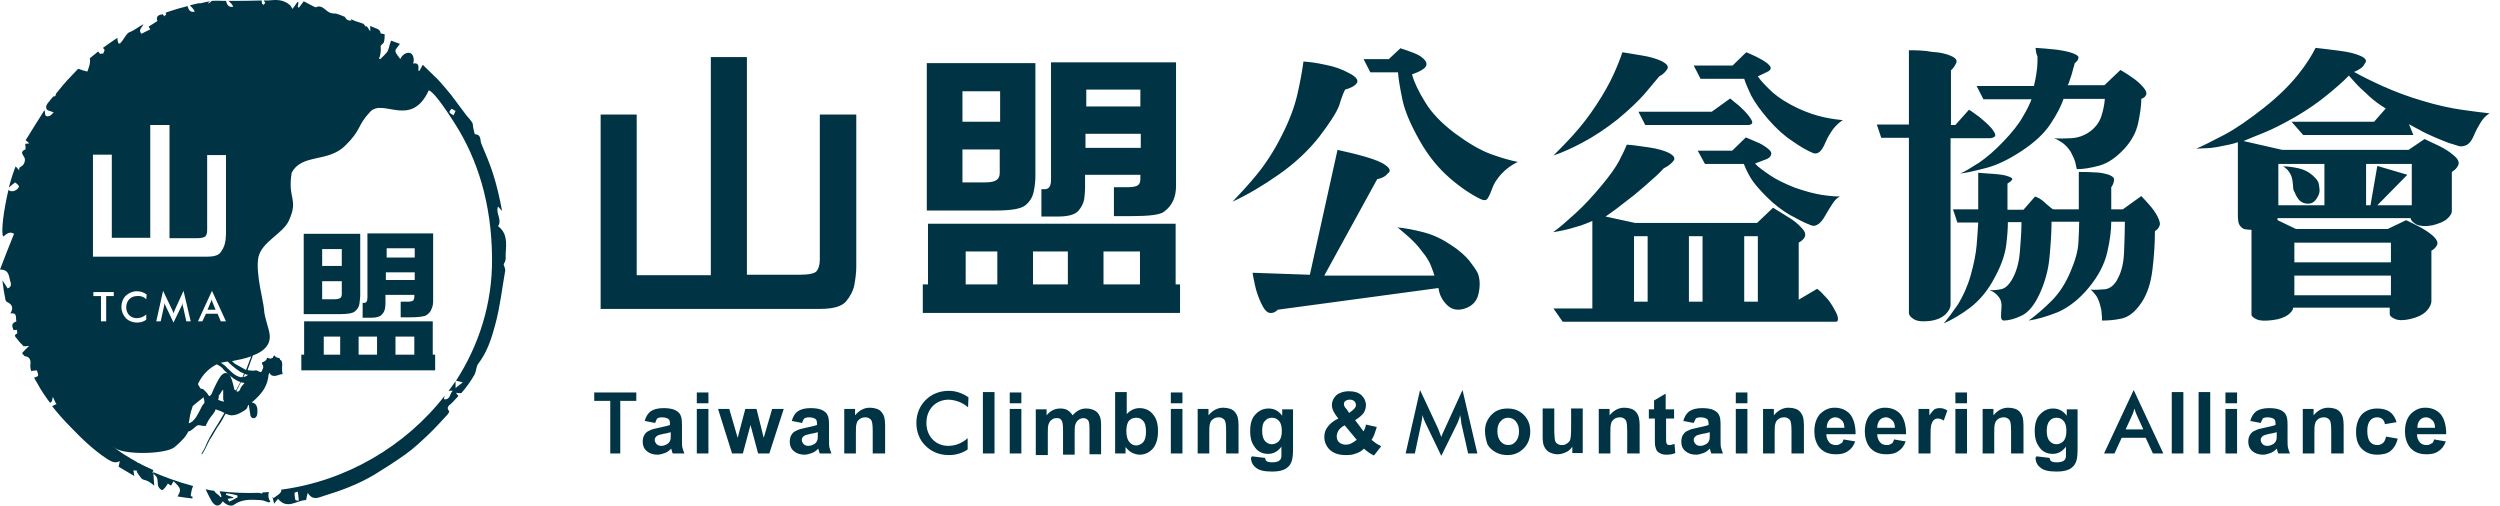 <svg width="178" height="36" viewBox="0 0 178 36" fill="none" xmlns="http://www.w3.org/2000/svg">
<path fill-rule="evenodd" clip-rule="evenodd" d="M44.163 28.542H45.304V27.942H42.309V28.542H43.45V32.288H44.163V28.542ZM68.927 29L68.955 28.285C68.527 27.999 68.071 27.827 67.557 27.827C66.901 27.827 66.331 28.056 65.903 28.485C65.475 28.914 65.246 29.486 65.246 30.115C65.246 30.744 65.475 31.344 65.903 31.745C66.331 32.174 66.901 32.402 67.557 32.402C68.071 32.402 68.527 32.259 68.898 32.002V31.201C68.47 31.573 68.014 31.745 67.5 31.745C66.644 31.745 65.96 31.087 65.96 30.115C65.96 29.143 66.616 28.456 67.557 28.456C68.071 28.485 68.527 28.657 68.927 29ZM104.046 30.143L104.531 32.288H105.188L104.132 27.77L102.877 30.515C102.82 30.658 102.705 30.858 102.62 31.116C102.506 30.801 102.42 30.601 102.392 30.515L101.108 27.77L100.081 32.288H100.737L101.193 30.143C101.222 29.943 101.279 29.743 101.279 29.543C101.336 29.743 101.393 29.915 101.479 30.086L102.62 32.459L103.761 30.143C103.847 29.943 103.932 29.743 103.961 29.543C104.018 29.857 104.046 30.058 104.046 30.143ZM153.288 32.288H154.03L151.918 27.77L149.807 32.288H150.549L151.063 31.173H152.774L153.288 32.288ZM151.348 30.572L151.804 29.572C151.861 29.457 151.918 29.286 151.976 29.085C152.033 29.314 152.09 29.457 152.147 29.572L152.603 30.572H151.348ZM46.645 30.115L45.904 29.972C45.989 29.657 46.132 29.428 46.332 29.285C46.531 29.143 46.845 29.057 47.245 29.057C47.615 29.057 47.901 29.114 48.072 29.2C48.243 29.286 48.386 29.4 48.443 29.543C48.528 29.686 48.557 29.915 48.557 30.286V31.259C48.557 31.544 48.557 31.745 48.585 31.859C48.614 31.973 48.671 32.145 48.728 32.288H47.901C47.872 32.231 47.844 32.145 47.815 32.031C47.815 31.973 47.787 31.945 47.787 31.945C47.644 32.088 47.501 32.202 47.33 32.259C47.159 32.316 46.988 32.374 46.817 32.374C46.503 32.374 46.246 32.288 46.046 32.116C45.847 31.945 45.761 31.716 45.761 31.459C45.761 31.287 45.789 31.116 45.875 30.973C45.961 30.83 46.075 30.715 46.246 30.658C46.389 30.572 46.617 30.515 46.902 30.458C47.302 30.372 47.558 30.315 47.701 30.258V30.172C47.701 30 47.672 29.886 47.587 29.829C47.501 29.772 47.359 29.714 47.13 29.714C46.988 29.714 46.874 29.743 46.788 29.8C46.76 29.857 46.703 29.943 46.645 30.115ZM47.758 30.773C47.644 30.801 47.473 30.858 47.245 30.887C47.016 30.944 46.874 30.973 46.788 31.03C46.674 31.116 46.617 31.201 46.617 31.316C46.617 31.43 46.674 31.544 46.76 31.63C46.845 31.716 46.959 31.745 47.102 31.745C47.245 31.745 47.387 31.688 47.53 31.602C47.644 31.516 47.701 31.43 47.73 31.316C47.758 31.259 47.758 31.116 47.758 30.915V30.773ZM49.612 28.714V27.942H50.44V28.714H49.612ZM49.612 32.288V29.114H50.44V32.288H49.612ZM52.123 32.288L51.124 29.114H51.923L52.522 31.173L53.065 29.114H53.863L54.377 31.173L54.976 29.114H55.803L54.776 32.288H53.977L53.435 30.258L52.893 32.288H52.123ZM57.116 30.115L56.374 29.972C56.459 29.657 56.602 29.428 56.802 29.285C57.002 29.143 57.315 29.057 57.715 29.057C58.086 29.057 58.371 29.114 58.542 29.2C58.713 29.286 58.856 29.4 58.913 29.543C58.999 29.686 59.027 29.915 59.027 30.286V31.259C59.027 31.544 59.027 31.745 59.056 31.859C59.084 31.973 59.141 32.145 59.198 32.288H58.371C58.342 32.231 58.314 32.145 58.285 32.031C58.285 31.973 58.257 31.945 58.257 31.945C58.114 32.088 57.971 32.202 57.8 32.259C57.629 32.316 57.458 32.374 57.287 32.374C56.973 32.374 56.716 32.288 56.517 32.116C56.317 31.945 56.231 31.716 56.231 31.459C56.231 31.287 56.26 31.116 56.345 30.973C56.431 30.83 56.545 30.715 56.716 30.658C56.859 30.572 57.087 30.515 57.372 30.458C57.772 30.372 58.029 30.315 58.171 30.258V30.172C58.171 30 58.143 29.886 58.057 29.829C57.971 29.772 57.829 29.714 57.601 29.714C57.458 29.714 57.344 29.743 57.258 29.8C57.23 29.857 57.144 29.943 57.116 30.115ZM58.228 30.773C58.114 30.801 57.943 30.858 57.715 30.887C57.486 30.944 57.344 30.973 57.258 31.03C57.144 31.116 57.087 31.201 57.087 31.316C57.087 31.43 57.144 31.544 57.23 31.63C57.315 31.716 57.429 31.745 57.572 31.745C57.715 31.745 57.857 31.688 58 31.602C58.114 31.516 58.171 31.43 58.2 31.316C58.228 31.259 58.228 31.116 58.228 30.915V30.773ZM62.137 32.288V30.687C62.137 30.343 62.108 30.115 62.08 30.029C62.051 29.915 61.994 29.857 61.909 29.8C61.823 29.743 61.737 29.714 61.623 29.714C61.481 29.714 61.338 29.743 61.224 29.829C61.11 29.915 61.024 30 60.996 30.143C60.939 30.286 60.939 30.515 60.939 30.858V32.288H60.111V29.114H60.882V29.572C61.167 29.228 61.509 29.028 61.937 29.028C62.108 29.028 62.279 29.057 62.451 29.114C62.593 29.171 62.707 29.257 62.793 29.371C62.879 29.486 62.936 29.6 62.964 29.714C62.993 29.857 63.021 30.029 63.021 30.286V32.288H62.137ZM69.982 32.288V27.913H70.81V32.288H69.982ZM71.894 28.714V27.942H72.721V28.714H71.894ZM71.894 32.288V29.114H72.721V32.288H71.894ZM73.748 29.143H74.519V29.572C74.804 29.228 75.118 29.085 75.489 29.085C75.688 29.085 75.859 29.114 76.002 29.2C76.145 29.286 76.259 29.4 76.373 29.572C76.516 29.4 76.658 29.286 76.829 29.2C77.001 29.114 77.172 29.085 77.343 29.085C77.571 29.085 77.771 29.143 77.942 29.228C78.113 29.314 78.227 29.457 78.313 29.657C78.37 29.8 78.398 30 78.398 30.315V32.345H77.571V30.544C77.571 30.229 77.543 30.029 77.486 29.943C77.4 29.829 77.286 29.772 77.143 29.772C77.029 29.772 76.915 29.8 76.801 29.886C76.687 29.972 76.63 30.058 76.573 30.201C76.516 30.343 76.516 30.544 76.516 30.858V32.374H75.688V30.63C75.688 30.315 75.66 30.115 75.631 30.029C75.603 29.943 75.546 29.886 75.489 29.829C75.431 29.772 75.346 29.772 75.232 29.772C75.089 29.772 74.975 29.8 74.889 29.886C74.775 29.943 74.718 30.058 74.661 30.201C74.604 30.343 74.604 30.544 74.604 30.858V32.402H73.748V29.143ZM79.397 32.288V27.913H80.224V29.486C80.481 29.2 80.795 29.057 81.137 29.057C81.508 29.057 81.851 29.2 82.079 29.486C82.336 29.772 82.45 30.172 82.45 30.687C82.45 31.23 82.336 31.63 82.079 31.945C81.822 32.231 81.508 32.374 81.137 32.374C80.966 32.374 80.766 32.316 80.595 32.231C80.424 32.145 80.281 32.002 80.139 31.83V32.288H79.397ZM80.196 30.658C80.196 30.973 80.253 31.23 80.338 31.373C80.481 31.602 80.681 31.716 80.909 31.716C81.08 31.716 81.251 31.63 81.394 31.487C81.537 31.316 81.594 31.087 81.594 30.744C81.594 30.372 81.537 30.115 81.394 29.972C81.251 29.8 81.109 29.743 80.88 29.743C80.681 29.743 80.51 29.829 80.367 29.972C80.281 30.086 80.196 30.343 80.196 30.658ZM83.363 28.714V27.942H84.19V28.714H83.363ZM83.363 32.288V29.114H84.19V32.288H83.363ZM87.3 32.288V30.687C87.3 30.343 87.271 30.115 87.243 30.029C87.214 29.915 87.157 29.857 87.071 29.8C86.986 29.743 86.9 29.714 86.786 29.714C86.644 29.714 86.501 29.743 86.387 29.829C86.273 29.915 86.187 30 86.159 30.143C86.101 30.286 86.101 30.515 86.101 30.858V32.288H85.274V29.114H86.044V29.572C86.33 29.228 86.672 29.028 87.1 29.028C87.271 29.028 87.442 29.057 87.614 29.114C87.756 29.171 87.87 29.257 87.956 29.371C88.041 29.486 88.099 29.6 88.127 29.714C88.156 29.857 88.184 30.029 88.184 30.286V32.288H87.3ZM89.126 32.488L90.067 32.602C90.096 32.717 90.124 32.803 90.181 32.831C90.267 32.888 90.381 32.917 90.552 32.917C90.78 32.917 90.923 32.888 91.037 32.831C91.123 32.774 91.18 32.717 91.208 32.631C91.237 32.574 91.237 32.431 91.237 32.259V31.802C90.98 32.145 90.666 32.316 90.295 32.316C89.867 32.316 89.525 32.145 89.297 31.773C89.097 31.487 89.011 31.144 89.011 30.715C89.011 30.172 89.126 29.772 89.382 29.514C89.639 29.228 89.953 29.085 90.324 29.085C90.723 29.085 91.037 29.257 91.294 29.6V29.143H92.064V31.973C92.064 32.345 92.035 32.631 91.978 32.803C91.921 32.974 91.836 33.146 91.722 33.231C91.608 33.346 91.465 33.432 91.265 33.489C91.094 33.546 90.837 33.575 90.552 33.575C90.01 33.575 89.639 33.489 89.411 33.289C89.183 33.117 89.069 32.86 89.069 32.574C89.126 32.574 89.126 32.545 89.126 32.488ZM89.867 30.658C89.867 31.001 89.924 31.23 90.067 31.401C90.21 31.544 90.352 31.63 90.552 31.63C90.752 31.63 90.923 31.544 91.066 31.401C91.208 31.23 91.265 31.001 91.265 30.687C91.265 30.372 91.208 30.115 91.066 29.972C90.923 29.8 90.752 29.743 90.552 29.743C90.352 29.743 90.181 29.829 90.067 29.972C89.924 30.086 89.867 30.343 89.867 30.658ZM98.341 31.773L97.827 32.431C97.57 32.316 97.342 32.145 97.114 31.945C96.942 32.116 96.743 32.231 96.543 32.288C96.343 32.374 96.115 32.402 95.83 32.402C95.288 32.402 94.888 32.259 94.603 31.945C94.403 31.716 94.289 31.43 94.289 31.116C94.289 30.83 94.375 30.572 94.546 30.372C94.717 30.143 94.974 29.943 95.288 29.8C95.145 29.629 95.031 29.457 94.945 29.285C94.86 29.114 94.831 28.971 94.831 28.828C94.831 28.571 94.945 28.342 95.145 28.142C95.345 27.97 95.659 27.856 96.058 27.856C96.429 27.856 96.714 27.942 96.942 28.142C97.142 28.342 97.256 28.571 97.256 28.857C97.256 29.028 97.199 29.2 97.114 29.371C97 29.543 96.8 29.715 96.486 29.915L97.085 30.715C97.142 30.601 97.228 30.429 97.256 30.229L98.027 30.401C97.941 30.658 97.884 30.858 97.827 31.001C97.77 31.116 97.713 31.23 97.656 31.316C97.741 31.401 97.884 31.487 98.027 31.602C98.169 31.659 98.283 31.745 98.341 31.773ZM96.058 29.4L96.286 29.228C96.457 29.085 96.543 28.971 96.543 28.857C96.543 28.742 96.515 28.657 96.429 28.571C96.343 28.485 96.229 28.456 96.115 28.456C95.972 28.456 95.887 28.485 95.801 28.542C95.716 28.599 95.687 28.685 95.687 28.771C95.687 28.885 95.744 29 95.887 29.143L96.058 29.4ZM95.744 30.286C95.545 30.372 95.402 30.515 95.316 30.63C95.231 30.773 95.174 30.915 95.174 31.058C95.174 31.23 95.231 31.401 95.345 31.487C95.459 31.602 95.63 31.659 95.83 31.659C95.972 31.659 96.087 31.63 96.201 31.573C96.315 31.516 96.457 31.43 96.6 31.316L95.744 30.286ZM105.73 30.687C105.73 30.401 105.787 30.143 105.929 29.886C106.072 29.629 106.272 29.428 106.5 29.285C106.757 29.143 107.042 29.085 107.327 29.085C107.812 29.085 108.183 29.228 108.497 29.543C108.811 29.857 108.953 30.258 108.953 30.715C108.953 31.201 108.811 31.602 108.497 31.916C108.183 32.231 107.812 32.402 107.327 32.402C107.042 32.402 106.757 32.345 106.5 32.202C106.243 32.059 106.043 31.888 105.901 31.63C105.815 31.344 105.73 31.03 105.73 30.687ZM106.614 30.715C106.614 31.03 106.7 31.259 106.842 31.43C106.985 31.602 107.185 31.688 107.384 31.688C107.612 31.688 107.784 31.602 107.926 31.43C108.069 31.259 108.155 31.03 108.155 30.715C108.155 30.401 108.069 30.172 107.926 30C107.784 29.829 107.584 29.743 107.384 29.743C107.156 29.743 106.985 29.829 106.842 30C106.671 30.172 106.614 30.401 106.614 30.715ZM111.949 32.288V31.802C111.835 31.973 111.692 32.116 111.492 32.202C111.293 32.288 111.122 32.345 110.893 32.345C110.694 32.345 110.494 32.288 110.323 32.202C110.152 32.116 110.037 31.973 109.952 31.802C109.866 31.63 109.838 31.401 109.838 31.087V29.085H110.665V30.544C110.665 31.001 110.694 31.259 110.722 31.373C110.751 31.487 110.808 31.544 110.893 31.602C110.979 31.659 111.065 31.688 111.207 31.688C111.35 31.688 111.464 31.659 111.578 31.573C111.692 31.487 111.778 31.401 111.806 31.287C111.835 31.173 111.863 30.887 111.863 30.429V29.085H112.691V32.259H111.949V32.288ZM115.857 32.288V30.687C115.857 30.343 115.829 30.115 115.8 30.029C115.772 29.915 115.715 29.857 115.629 29.8C115.544 29.743 115.458 29.714 115.344 29.714C115.201 29.714 115.059 29.743 114.945 29.829C114.83 29.915 114.745 30 114.716 30.143C114.659 30.286 114.659 30.515 114.659 30.858V32.288H113.832V29.114H114.602V29.572C114.887 29.228 115.23 29.028 115.658 29.028C115.829 29.028 116 29.057 116.171 29.114C116.314 29.171 116.428 29.257 116.514 29.371C116.599 29.486 116.656 29.6 116.685 29.714C116.713 29.857 116.742 30.029 116.742 30.286V32.288H115.857ZM119.195 29.143V29.8H118.625V31.087C118.625 31.344 118.625 31.487 118.653 31.544C118.653 31.573 118.682 31.63 118.739 31.659C118.767 31.688 118.825 31.688 118.882 31.688C118.967 31.688 119.081 31.659 119.224 31.602L119.281 32.259C119.081 32.345 118.882 32.374 118.625 32.374C118.482 32.374 118.339 32.345 118.225 32.288C118.111 32.231 118.026 32.174 117.969 32.088C117.912 32.002 117.883 31.888 117.854 31.773C117.826 31.688 117.826 31.487 117.826 31.173V29.8H117.398V29.143H117.769V28.514L118.596 28.027V29.143H119.195ZM120.593 30.115L119.852 29.972C119.937 29.657 120.08 29.428 120.279 29.285C120.479 29.143 120.793 29.057 121.192 29.057C121.563 29.057 121.849 29.114 122.02 29.2C122.191 29.286 122.334 29.4 122.391 29.543C122.476 29.686 122.505 29.915 122.505 30.286V31.259C122.505 31.544 122.505 31.745 122.533 31.859C122.562 31.973 122.619 32.145 122.676 32.288H121.849C121.82 32.231 121.792 32.145 121.763 32.031C121.763 31.973 121.734 31.945 121.734 31.945C121.592 32.088 121.449 32.202 121.278 32.259C121.107 32.316 120.936 32.374 120.764 32.374C120.451 32.374 120.194 32.288 119.994 32.116C119.794 31.945 119.709 31.716 119.709 31.459C119.709 31.287 119.737 31.116 119.823 30.973C119.909 30.83 120.023 30.715 120.194 30.658C120.337 30.572 120.565 30.515 120.85 30.458C121.249 30.372 121.506 30.315 121.649 30.258V30.172C121.649 30 121.62 29.886 121.535 29.829C121.449 29.772 121.307 29.714 121.078 29.714C120.936 29.714 120.822 29.743 120.736 29.8C120.736 29.857 120.65 29.943 120.593 30.115ZM121.734 30.773C121.62 30.801 121.449 30.858 121.221 30.887C120.993 30.944 120.85 30.973 120.764 31.03C120.65 31.116 120.593 31.201 120.593 31.316C120.593 31.43 120.65 31.544 120.736 31.63C120.822 31.716 120.936 31.745 121.078 31.745C121.221 31.745 121.364 31.688 121.506 31.602C121.62 31.516 121.677 31.43 121.706 31.316C121.734 31.259 121.734 31.116 121.734 30.915V30.773ZM123.589 28.714V27.942H124.416V28.714H123.589ZM123.589 32.288V29.114H124.416V32.288H123.589ZM127.554 32.288V30.687C127.554 30.343 127.526 30.115 127.497 30.029C127.469 29.915 127.412 29.857 127.326 29.8C127.241 29.743 127.155 29.714 127.041 29.714C126.898 29.714 126.756 29.743 126.642 29.829C126.527 29.915 126.442 30 126.413 30.143C126.356 30.286 126.356 30.515 126.356 30.858V32.288H125.529V29.114H126.299V29.572C126.584 29.228 126.927 29.028 127.355 29.028C127.526 29.028 127.697 29.057 127.868 29.114C128.011 29.171 128.125 29.257 128.211 29.371C128.296 29.486 128.353 29.6 128.382 29.714C128.41 29.857 128.439 30.029 128.439 30.286V32.288H127.554ZM131.263 31.287L132.091 31.43C131.977 31.745 131.805 31.973 131.577 32.116C131.349 32.288 131.064 32.345 130.721 32.345C130.179 32.345 129.78 32.174 129.494 31.802C129.295 31.516 129.181 31.144 129.181 30.715C129.181 30.201 129.323 29.772 129.58 29.486C129.865 29.2 130.208 29.028 130.607 29.028C131.064 29.028 131.434 29.171 131.72 29.486C131.977 29.8 132.119 30.286 132.119 30.915H130.036C130.036 31.173 130.122 31.344 130.236 31.487C130.35 31.63 130.522 31.688 130.721 31.688C130.864 31.688 130.949 31.659 131.064 31.573C131.149 31.573 131.206 31.459 131.263 31.287ZM131.32 30.458C131.32 30.229 131.263 30.029 131.121 29.915C131.006 29.8 130.864 29.714 130.693 29.714C130.521 29.714 130.35 29.772 130.236 29.915C130.122 30.058 130.065 30.229 130.065 30.458H131.32ZM134.858 31.287L135.685 31.43C135.571 31.745 135.4 31.973 135.172 32.116C134.944 32.288 134.658 32.345 134.316 32.345C133.774 32.345 133.374 32.174 133.089 31.802C132.889 31.516 132.775 31.144 132.775 30.715C132.775 30.201 132.918 29.772 133.175 29.486C133.46 29.2 133.802 29.028 134.202 29.028C134.658 29.028 135.029 29.171 135.314 29.486C135.571 29.8 135.714 30.286 135.714 30.915H133.66C133.66 31.173 133.745 31.344 133.859 31.487C133.974 31.63 134.145 31.688 134.344 31.688C134.487 31.688 134.573 31.659 134.687 31.573C134.744 31.573 134.801 31.459 134.858 31.287ZM134.915 30.458C134.915 30.229 134.858 30.029 134.715 29.915C134.601 29.8 134.459 29.714 134.287 29.714C134.116 29.714 133.945 29.772 133.831 29.915C133.717 30.058 133.66 30.229 133.66 30.458H134.915ZM136.598 32.288V29.114H137.369V29.572C137.511 29.371 137.625 29.228 137.739 29.143C137.854 29.085 137.968 29.057 138.11 29.057C138.31 29.057 138.481 29.114 138.652 29.228L138.396 29.943C138.253 29.857 138.11 29.8 137.996 29.8C137.882 29.8 137.768 29.829 137.711 29.886C137.625 29.943 137.568 30.058 137.511 30.229C137.454 30.401 137.454 30.744 137.454 31.287V32.288H136.598ZM139.223 28.714V27.942H140.05V28.714H139.223ZM139.223 32.288V29.114H140.05V32.288H139.223ZM143.189 32.288V30.687C143.189 30.343 143.16 30.115 143.131 30.029C143.103 29.915 143.046 29.857 142.96 29.8C142.875 29.743 142.789 29.714 142.675 29.714C142.532 29.714 142.39 29.743 142.276 29.829C142.161 29.915 142.076 30 142.047 30.143C141.99 30.286 141.99 30.515 141.99 30.858V32.288H141.163V29.114H141.933V29.572C142.219 29.228 142.561 29.028 142.989 29.028C143.16 29.028 143.331 29.057 143.502 29.114C143.645 29.171 143.759 29.257 143.845 29.371C143.93 29.486 143.987 29.6 144.016 29.714C144.044 29.857 144.073 30.029 144.073 30.286V32.288H143.189ZM144.986 32.488L145.927 32.602C145.956 32.717 145.984 32.803 146.041 32.831C146.127 32.888 146.241 32.917 146.412 32.917C146.641 32.917 146.783 32.888 146.897 32.831C146.983 32.774 147.04 32.717 147.068 32.631C147.097 32.574 147.097 32.431 147.097 32.259V31.802C146.84 32.145 146.526 32.316 146.156 32.316C145.728 32.316 145.385 32.145 145.157 31.773C144.957 31.487 144.872 31.144 144.872 30.715C144.872 30.172 144.986 29.772 145.243 29.514C145.499 29.228 145.813 29.085 146.184 29.085C146.583 29.085 146.897 29.257 147.154 29.6V29.143H147.924V31.973C147.924 32.345 147.896 32.631 147.839 32.803C147.782 32.974 147.696 33.146 147.582 33.231C147.468 33.346 147.325 33.432 147.126 33.489C146.954 33.546 146.698 33.575 146.412 33.575C145.87 33.575 145.499 33.489 145.271 33.289C145.043 33.117 144.929 32.86 144.929 32.574C144.986 32.574 144.986 32.545 144.986 32.488ZM145.728 30.658C145.728 31.001 145.785 31.23 145.927 31.401C146.07 31.544 146.213 31.63 146.412 31.63C146.612 31.63 146.783 31.544 146.926 31.401C147.068 31.23 147.126 31.001 147.126 30.687C147.126 30.372 147.068 30.115 146.926 29.972C146.783 29.8 146.612 29.743 146.412 29.743C146.213 29.743 146.041 29.829 145.927 29.972C145.813 30.086 145.728 30.343 145.728 30.658ZM154.629 32.288V27.913H155.456V32.288H154.629ZM156.54 32.288V27.913H157.368V32.288H156.54ZM158.452 28.714V27.942H159.279V28.714H158.452ZM158.452 32.288V29.114H159.279V32.288H158.452ZM160.962 30.115L160.22 29.972C160.306 29.657 160.449 29.428 160.648 29.285C160.848 29.143 161.162 29.057 161.561 29.057C161.932 29.057 162.218 29.114 162.389 29.2C162.56 29.286 162.703 29.4 162.76 29.543C162.845 29.686 162.874 29.915 162.874 30.286V31.259C162.874 31.544 162.874 31.745 162.902 31.859C162.931 32.002 162.988 32.145 163.045 32.288H162.218C162.189 32.231 162.16 32.145 162.132 32.031C162.132 31.973 162.103 31.945 162.103 31.945C161.961 32.088 161.818 32.202 161.647 32.259C161.476 32.316 161.305 32.374 161.133 32.374C160.82 32.374 160.563 32.288 160.363 32.116C160.163 31.945 160.078 31.716 160.078 31.459C160.078 31.287 160.106 31.116 160.192 30.973C160.278 30.83 160.392 30.715 160.563 30.658C160.705 30.572 160.934 30.515 161.219 30.458C161.618 30.372 161.875 30.315 162.018 30.258V30.172C162.018 30 161.989 29.886 161.904 29.829C161.818 29.772 161.675 29.714 161.447 29.714C161.305 29.714 161.19 29.743 161.105 29.8C161.105 29.857 161.019 29.943 160.962 30.115ZM162.103 30.773C161.989 30.801 161.818 30.858 161.59 30.887C161.362 30.944 161.219 30.973 161.133 31.03C161.019 31.116 160.962 31.201 160.962 31.316C160.962 31.43 161.019 31.544 161.105 31.63C161.19 31.716 161.305 31.745 161.447 31.745C161.59 31.745 161.733 31.688 161.875 31.602C161.989 31.516 162.046 31.43 162.075 31.316C162.103 31.259 162.103 31.116 162.103 30.915V30.773ZM165.983 32.288V30.687C165.983 30.343 165.955 30.115 165.926 30.029C165.898 29.915 165.841 29.857 165.755 29.8C165.67 29.743 165.584 29.714 165.47 29.714C165.327 29.714 165.185 29.743 165.07 29.829C164.956 29.915 164.871 30 164.842 30.143C164.785 30.286 164.785 30.515 164.785 30.858V32.288H163.958V29.114H164.728V29.572C165.013 29.228 165.356 29.028 165.784 29.028C165.955 29.028 166.126 29.057 166.297 29.114C166.44 29.171 166.554 29.257 166.64 29.371C166.725 29.486 166.782 29.6 166.811 29.714C166.839 29.857 166.868 30.029 166.868 30.286V32.288H165.983ZM170.634 30.058L169.806 30.201C169.778 30.029 169.721 29.915 169.607 29.829C169.521 29.743 169.378 29.714 169.236 29.714C169.036 29.714 168.865 29.8 168.751 29.943C168.637 30.086 168.551 30.315 168.551 30.658C168.551 31.03 168.608 31.287 168.751 31.459C168.865 31.602 169.036 31.688 169.264 31.688C169.435 31.688 169.55 31.63 169.664 31.544C169.778 31.459 169.835 31.287 169.892 31.087L170.719 31.23C170.634 31.602 170.463 31.888 170.234 32.088C170.006 32.288 169.664 32.374 169.264 32.374C168.808 32.374 168.437 32.231 168.152 31.945C167.866 31.659 167.752 31.259 167.752 30.744C167.752 30.229 167.895 29.829 168.152 29.514C168.437 29.228 168.808 29.085 169.264 29.085C169.635 29.085 169.949 29.171 170.177 29.343C170.377 29.486 170.548 29.743 170.634 30.058ZM173.315 31.287L174.143 31.43C174.029 31.745 173.857 31.973 173.629 32.116C173.401 32.288 173.116 32.345 172.773 32.345C172.231 32.345 171.832 32.174 171.547 31.802C171.347 31.516 171.233 31.144 171.233 30.715C171.233 30.201 171.375 29.772 171.632 29.486C171.917 29.2 172.26 29.028 172.659 29.028C173.116 29.028 173.487 29.171 173.772 29.486C174.029 29.8 174.171 30.286 174.171 30.915H172.089C172.089 31.173 172.174 31.344 172.288 31.487C172.403 31.63 172.574 31.688 172.773 31.688C172.916 31.688 173.002 31.659 173.116 31.573C173.201 31.573 173.258 31.459 173.315 31.287ZM173.372 30.458C173.372 30.229 173.315 30.029 173.173 29.915C173.059 29.8 172.916 29.714 172.745 29.714C172.574 29.714 172.403 29.772 172.288 29.915C172.174 30.058 172.117 30.229 172.117 30.458H173.372Z" fill="#003444"/>
<path fill-rule="evenodd" clip-rule="evenodd" d="M9.215 2.293C9.557 2.178 9.871 1.892 10.213 1.721C10.128 1.95 9.814 2.121 10.071 2.407C10.271 2.293 10.47 2.207 10.698 2.093C10.67 2.035 10.613 1.978 10.584 1.892C10.784 1.778 10.984 1.635 11.212 1.492C11.098 1.263 11.212 1.063 11.497 1.035C11.526 1.035 11.554 1.035 11.611 1.006V1.092C11.84 1.063 11.526 1.378 11.84 1.006L11.783 0.92C11.811 0.892 11.868 0.892 11.897 0.863C12.268 0.749 12.667 0.606 13.038 0.52C13.152 0.491 13.238 0.463 13.352 0.434C13.466 0.863 13.665 0.863 13.865 0.834C13.808 0.663 13.694 0.577 13.523 0.377C13.723 0.32 13.922 0.291 14.122 0.234C14.179 0.234 14.236 0.234 14.293 0.234C14.521 0.177 14.721 0.12 14.949 0.091C14.949 0.091 14.607 0.377 14.949 0.177C15.006 0.148 15.063 0.091 15.063 0.062C15.092 0.062 15.12 0.062 15.149 0.062C15.406 0.034 15.663 0.062 15.891 0.062H16.09C16.205 0.52 16.404 0.491 16.604 0.491C16.547 0.32 16.461 0.234 16.262 0.062C17.061 0.062 17.859 0.062 18.63 0.034L18.658 0.291C18.886 0.263 18.573 0.577 18.886 0.205C18.829 0.12 18.801 0.062 18.772 0.034C19 0.034 19.229 0.034 19.457 0.005C19.913 -0.023 20.284 0.062 20.627 0.348C20.712 0.406 20.741 0.52 20.826 0.634C20.941 0.491 21.055 0.32 21.169 0.148C21.197 0.148 21.226 0.177 21.254 0.177C21.226 0.291 21.226 0.377 21.197 0.491C21.226 0.52 21.254 0.52 21.283 0.548C21.368 0.434 21.483 0.291 21.625 0.091C21.825 0.205 22.082 0.32 22.338 0.463C22.395 0.491 22.453 0.52 22.481 0.52C22.966 0.291 23.166 0.806 23.537 0.92C23.679 0.977 23.851 0.949 23.965 0.977C24.164 1.035 24.364 1.12 24.564 1.206C24.678 1.463 24.849 1.464 25.02 1.464C25.02 1.435 24.992 1.406 24.992 1.378H25.02C25.163 1.435 25.305 1.521 25.448 1.549C25.648 1.606 25.762 1.664 25.876 1.692C26.161 2.035 26.019 1.864 26.104 1.864C26.19 1.95 26.247 2.064 26.361 2.236C26.361 2.093 26.361 2.007 26.361 1.835C26.675 2.035 27.074 2.007 27.103 2.378C27.217 2.407 27.388 2.436 27.388 2.436C27.388 2.636 27.388 2.807 27.331 3.008C27.302 3.122 27.074 3.208 27.103 3.322C27.131 3.608 27.103 3.894 26.989 4.18C27.017 4.18 27.046 4.209 27.074 4.209C27.245 4.037 27.445 3.865 27.588 3.665C27.702 3.436 27.73 3.179 27.845 2.893C28.073 2.979 28.301 3.065 28.472 3.122C28.33 3.351 28.13 3.494 28.158 3.637C28.158 3.808 28.358 3.98 28.501 4.209C28.643 3.865 28.986 3.694 29.214 3.78C29.414 3.837 29.528 4.237 29.414 4.523C29.842 4.437 29.813 4.752 29.785 5.038C29.813 5.038 29.842 5.038 29.87 5.038C29.927 4.923 29.984 4.809 30.098 4.609C30.469 4.981 30.84 5.324 31.211 5.695C31.525 6.039 31.81 6.382 32.095 6.725C32.466 7.211 32.837 7.726 33.208 8.212C33.351 8.383 33.522 8.555 33.636 8.755C33.693 8.869 33.665 9.07 33.722 9.212C33.75 9.327 33.779 9.556 33.836 9.556C34.264 9.584 34.178 9.956 34.264 10.213C34.549 10.899 34.863 11.614 35.091 12.329C35.376 13.216 35.576 14.102 35.747 15.017C35.662 14.931 35.576 14.845 35.462 14.703C35.262 15.189 35.776 15.618 35.462 16.104C36.118 16.59 36.061 17.305 36.004 18.048C36.004 18.191 36.004 18.305 36.004 18.42C36.004 18.563 35.918 18.706 35.861 18.82C35.89 18.963 35.975 19.106 35.975 19.249C35.747 20.536 35.605 21.851 35.262 23.109C35.005 24.081 34.692 25.054 34.064 25.883C33.893 26.083 33.921 26.426 33.779 26.683C33.522 27.141 33.208 27.57 32.866 27.97C32.809 28.027 32.609 27.97 32.466 27.97C32.523 28.056 32.58 28.113 32.638 28.199C32.466 28.371 32.324 28.542 32.153 28.714C32.01 28.857 31.725 28.971 31.981 29.285C32.01 29.314 31.924 29.428 31.867 29.514C31.411 30 30.983 30.486 30.498 30.944C29.984 31.43 29.442 31.945 28.872 32.345C28.158 32.86 27.388 33.346 26.646 33.803C25.534 34.461 24.335 34.919 23.109 35.29C22.709 35.405 22.281 35.691 21.91 35.09C21.853 35.319 21.825 35.433 21.796 35.605C21.14 35.605 20.456 36.32 19.799 35.519C19.742 35.576 19.657 35.691 19.514 35.862C19.457 35.633 19.428 35.519 19.4 35.376C19.428 35.405 19.457 35.433 19.485 35.462C19.685 35.29 19.999 35.147 20.028 34.947C20.028 34.919 20.028 34.89 20.028 34.861C24.621 34.261 28.872 31.773 31.668 28.17C31.639 28.256 31.61 28.342 31.61 28.428C32.095 28.485 32.01 27.999 32.238 27.827C32.095 27.799 31.981 27.827 31.924 27.856C32.095 27.627 32.267 27.37 32.438 27.141V27.627C32.609 27.484 32.752 27.37 32.951 27.227C32.752 27.17 32.638 27.141 32.466 27.112C34.093 24.596 35.062 21.622 35.034 18.391C35.005 14.388 33.95 11.3 32.466 8.927C31.496 7.382 30.783 6.467 30.526 6.439C29.271 9.155 27.274 6.982 26.361 7.954C25.391 8.984 25.791 9.184 24.564 10.385C23.337 11.586 21.483 10.928 20.769 12.301C20.456 14.188 21.283 14.131 20.57 15.703C20.142 16.647 18.658 17.19 18.401 18.305C18.173 19.421 18.772 21.479 18.801 22.051C18.829 22.623 19.143 23.338 19.2 23.824C19.286 24.596 18.715 25.054 18.002 25.311L17.745 26.026C17.717 26.112 17.66 26.226 17.631 26.34C17.66 26.369 17.717 26.369 17.745 26.369C17.916 26.398 18.145 26.398 18.202 26.369C18.202 26.369 18.202 26.369 18.23 26.369C18.259 26.369 18.287 26.369 18.316 26.398C18.458 26.455 18.544 26.512 18.573 26.483C18.601 26.483 18.63 26.483 18.687 26.312C18.744 26.14 18.744 26.197 18.744 26.112C18.744 26.054 18.715 26.026 18.715 25.997C18.687 25.969 18.658 25.94 18.658 25.854C18.658 25.768 18.715 25.768 18.744 25.768C18.744 25.768 18.772 25.768 18.801 25.74C18.829 25.711 18.829 25.711 18.858 25.711C18.886 25.711 18.886 25.711 18.886 25.711C18.886 25.711 18.886 25.683 18.915 25.654C18.943 25.625 18.972 25.625 18.972 25.597C19 25.54 19 25.511 19 25.511C19 25.483 19 25.483 19.029 25.483C19.029 25.483 19.029 25.483 19.058 25.483C19.086 25.483 19.257 25.54 19.257 25.54H19.286C19.286 25.54 19.286 25.54 19.314 25.54V25.511C19.314 25.483 19.343 25.483 19.343 25.483C19.343 25.483 19.371 25.483 19.4 25.483C19.428 25.483 19.428 25.483 19.428 25.483C19.428 25.483 19.428 25.425 19.457 25.397C19.485 25.34 19.514 25.311 19.514 25.311H19.543C19.543 25.311 19.6 25.397 19.657 25.425C19.714 25.454 19.771 25.483 19.856 25.483C19.913 25.511 19.942 25.568 19.942 25.568V25.597C19.942 25.625 19.942 25.625 19.942 25.625C19.942 25.625 19.999 25.625 20.056 25.711C20.085 25.797 20.113 25.997 20.085 26.083C20.085 26.169 20.085 26.312 20.085 26.398C20.085 26.483 20.113 26.541 20.113 26.569C20.113 26.598 20.142 26.626 20.113 26.626C20.085 26.655 20.056 26.626 19.885 26.683C19.714 26.741 19.628 26.769 19.543 26.769C19.457 26.769 19.343 26.741 19.286 26.683C19.229 26.626 19.2 26.541 19.2 26.541C19.2 26.541 19.143 26.598 19.115 26.712C19.115 26.826 19.058 27.341 18.715 27.827C18.373 28.313 17.916 28.657 17.916 28.657C17.916 28.657 18.145 28.657 18.259 28.885C18.373 29.114 18.316 29.428 18.316 29.486C18.316 29.543 18.259 29.743 18.088 29.772C17.916 29.8 17.859 29.657 17.831 29.6C17.831 29.543 17.802 29.4 17.774 29.228C17.745 29.057 17.717 28.828 17.717 28.828C17.717 28.828 17.66 28.828 17.631 28.942C17.603 29.057 17.574 29.143 17.26 29.314C16.975 29.486 16.747 29.572 16.49 29.572C16.376 29.572 16.205 29.514 16.062 29.457C15.976 29.6 15.891 29.772 15.891 29.772C15.891 29.772 15.691 30.143 15.491 30.401C15.32 30.658 15.035 31.201 14.949 31.287C14.892 31.373 14.721 31.745 14.636 31.916C14.55 32.088 14.407 32.317 14.407 32.317L14.379 32.345C14.35 32.345 14.35 32.345 14.35 32.317C14.35 32.317 14.35 32.288 14.407 32.202C14.464 32.116 14.607 31.859 14.693 31.63C14.778 31.43 14.978 31.03 15.32 30.486C15.549 30.143 15.805 29.686 15.976 29.4C15.834 29.343 15.748 29.285 15.748 29.285L15.349 29.143C15.349 29.143 15.32 29.285 15.206 29.428C15.12 29.572 14.978 29.686 14.835 29.943C14.693 30.201 14.664 30.258 14.664 30.315C14.664 30.344 14.464 30.315 14.379 30.315C14.293 30.286 14.208 30.258 14.065 30.286C13.922 30.343 13.58 30.744 13.409 30.715C13.266 31.03 13.009 31.344 12.439 31.83C11.811 32.345 8.901 32.402 8.216 31.916C7.846 31.63 8.473 32.202 9.786 32.917V32.946L9.9 32.974C10.185 33.146 10.527 33.289 10.898 33.46L10.984 34.575C10.784 34.432 10.67 34.318 10.527 34.261C10.385 34.175 10.185 34.175 10.099 34.089C9.957 33.946 9.843 33.746 9.728 33.575C9.757 33.546 9.786 33.517 9.786 33.517C9.7 33.517 9.614 33.489 9.5 33.489C9.529 33.603 9.529 33.718 9.557 33.889C9.158 33.66 8.787 33.432 8.445 33.231C8.473 33.089 8.502 32.974 8.53 32.831C8.159 33.031 7.903 32.831 7.646 32.688C6.676 32.059 5.848 31.259 5.05 30.429C4.565 29.943 4.108 29.428 3.709 28.914L4.023 28.771C3.851 28.514 3.88 28.485 3.766 28.256C3.652 28.628 3.794 28.485 3.566 28.685C3.224 28.228 2.91 27.77 2.653 27.284C2.568 27.17 2.511 27.027 2.425 26.884C2.454 26.884 2.482 26.884 2.539 26.855C2.796 26.741 2.682 26.769 2.71 26.626L2.625 26.369L2.339 26.398L2.225 26.426C2.168 26.283 2.14 26.112 2.168 25.912C2.197 25.768 2.168 25.397 1.797 25.368C1.712 25.368 1.655 25.225 1.569 25.139C1.712 24.996 1.854 24.825 2.083 24.625C1.883 24.653 1.769 24.653 1.683 24.653C1.512 24.482 1.341 24.31 1.227 24.139C1.141 24.024 0.913 23.881 1.227 23.738C1.255 23.738 1.198 23.567 1.198 23.481C1.141 23.481 1.056 23.509 0.97 23.509C0.856 23.252 0.77 23.023 1.17 22.881C1.084 22.652 1.284 22.251 0.742 22.309C0.97 21.937 0.884 21.68 0.514 21.508C0.428 21.479 0.371 21.336 0.371 21.251C0.285 20.85 0.228 20.45 0.171 19.964C0.342 20.193 0.428 20.364 0.542 20.536C0.884 20.421 0.77 20.135 0.713 19.964C0.628 19.621 0.628 19.192 0 19.192C0.342 18.305 0.656 17.476 0.999 16.647C0.742 16.504 0.599 16.533 0.228 16.847C0.057 16.533 0.257 14.989 0.599 13.53C0.713 13.616 0.856 13.645 1.027 13.587C1.113 13.559 1.198 13.502 1.255 13.444C1.426 13.216 1.341 13.302 1.284 13.159L1.084 12.987L0.856 13.159L0.628 13.359C0.77 12.815 0.941 12.272 1.113 11.843C1.198 11.929 1.284 12.043 1.369 12.129C1.369 12.072 1.369 12.015 1.369 11.957C1.455 11.872 1.598 11.815 1.655 11.729C1.74 11.614 1.797 11.443 1.769 11.3C1.712 11.071 1.341 10.842 1.797 10.642C1.854 10.614 1.797 10.385 1.797 10.242C1.854 10.242 1.94 10.213 2.083 10.213C1.997 10.127 1.94 10.07 1.826 9.985C2.254 9.27 2.71 8.583 3.167 7.84C3.252 8.012 3.11 8.355 3.481 8.269C3.623 8.24 3.709 8.097 3.823 8.012C3.737 7.983 3.652 7.926 3.538 7.897C3.281 7.869 3.195 7.611 3.395 7.354C3.538 7.182 3.68 6.982 3.851 6.811C3.851 6.896 3.737 6.982 3.909 6.839C3.994 6.782 3.994 6.725 3.966 6.696C4.308 6.267 4.679 5.81 5.078 5.409C5.249 5.238 5.392 5.066 5.563 4.895C5.848 5.009 5.906 5.009 6.219 5.095C6.305 4.866 6.476 4.437 6.391 4.151C6.59 3.98 6.79 3.837 6.99 3.665C7.246 3.951 6.99 3.808 7.361 3.808C7.446 3.436 7.532 3.694 7.332 3.408C7.674 3.151 8.017 2.922 8.359 2.693C8.416 3.78 8.873 2.407 9.215 2.293ZM17.431 26.626C17.403 26.712 17.374 26.769 17.317 26.855C17.431 26.826 17.546 26.798 17.66 26.683C17.688 26.683 17.631 26.712 17.431 26.626ZM17.146 27.227C17.003 27.484 16.889 27.741 16.832 27.856C16.918 27.913 16.946 27.884 17.032 27.827C17.089 27.77 17.118 27.627 17.203 27.513C17.289 27.398 17.403 27.284 17.403 27.284C17.403 27.284 17.374 27.227 17.289 27.255C17.26 27.227 17.232 27.227 17.146 27.227ZM16.804 27.799C16.861 27.684 16.975 27.456 17.118 27.198C17.003 27.17 16.832 27.084 16.661 26.969C16.404 26.798 16.262 26.626 16.062 26.455C15.862 26.283 15.862 26.197 15.72 26.112C15.634 26.054 15.549 25.997 15.434 25.94C15.035 26.14 14.464 26.541 14.094 27.341C14.094 27.37 14.179 27.513 14.293 27.684C14.35 27.656 14.407 27.684 14.464 27.713C14.55 27.77 14.664 27.913 14.75 27.999C14.835 28.113 14.864 28.199 14.921 28.199C14.949 28.199 15.006 28.142 15.063 28.056C15.092 27.97 15.32 27.456 15.463 27.198C15.605 26.941 15.72 26.712 15.919 26.598C16.119 26.483 16.319 26.626 16.433 26.855C16.547 27.084 16.69 27.741 16.69 27.741C16.69 27.741 16.718 27.77 16.804 27.799ZM17.26 26.855C17.289 26.769 17.346 26.683 17.374 26.598C17.317 26.569 17.232 26.541 17.118 26.483C16.775 26.255 16.433 25.969 16.205 25.74C16.005 25.768 15.862 25.797 15.748 25.826H15.72C15.862 25.911 15.948 25.997 16.005 26.026C16.062 26.083 16.433 26.455 16.576 26.569C16.718 26.683 16.918 26.826 17.146 26.855C17.203 26.855 17.232 26.855 17.26 26.855ZM17.517 26.34C17.631 26.054 17.774 25.683 17.888 25.368C17.431 25.54 16.946 25.625 16.518 25.711C16.604 25.797 16.661 25.854 16.747 25.912C17.118 26.112 17.346 26.255 17.517 26.34ZM14.493 28.285C14.407 28.37 13.751 28.857 13.723 28.914C13.523 29.457 13.494 29.829 13.437 30.143C13.608 30.086 13.751 30 13.951 29.715C14.179 29.371 14.35 28.942 14.436 28.828C14.55 28.714 14.55 28.685 14.55 28.685C14.55 28.685 14.579 28.542 14.493 28.313C14.521 28.313 14.521 28.313 14.493 28.285ZM15.577 28.285C15.605 28.37 15.463 28.399 15.577 28.485C15.634 28.514 15.777 28.571 15.834 28.571C15.891 28.599 15.919 28.599 15.948 28.571C15.948 28.542 15.948 28.542 15.919 28.514C15.891 28.485 15.891 28.456 15.891 28.313C15.891 28.142 15.891 27.884 15.891 27.799C15.891 27.713 15.834 27.77 15.805 27.827C15.777 27.884 15.691 27.999 15.663 28.056C15.634 28.113 15.605 28.085 15.605 28.142C15.549 28.17 15.577 28.228 15.577 28.285ZM19.143 35.033C19 35.033 18.829 35.062 18.687 35.062C18.687 35.09 18.658 35.119 18.658 35.147L18.458 35.09C17.517 35.119 16.576 35.09 15.634 34.976L15.777 35.347C15.748 35.376 15.72 35.376 15.691 35.405C15.605 35.205 15.32 35.147 15.263 34.947C15.063 34.919 14.835 34.89 14.636 34.833C14.664 34.861 14.664 34.89 14.693 34.947C14.807 35.205 14.949 35.462 15.092 35.719C15.349 36.091 15.634 36.091 15.862 35.691C16.119 35.977 16.49 36.091 16.69 35.919C17.26 35.519 17.888 35.576 18.515 35.605C18.744 35.605 18.943 35.719 19.143 35.776C19.172 35.748 19.2 35.748 19.257 35.719C19.086 35.49 19.086 35.262 19.143 35.033ZM13.751 34.604C12.667 34.318 11.668 33.946 10.813 33.575C10.898 33.689 10.955 33.775 11.041 33.832C11.326 34.061 11.155 34.432 11.298 34.69C11.355 34.776 11.44 34.861 11.526 34.89C11.583 34.919 11.668 34.804 11.726 34.747C11.811 34.661 11.868 34.547 11.954 34.432C12.039 34.49 12.096 34.518 12.182 34.575C12.239 34.461 12.296 34.375 12.353 34.261C12.895 34.776 12.924 34.861 12.639 35.347C13.009 35.405 13.352 35.462 13.694 35.49C13.694 35.462 13.694 35.433 13.723 35.376C13.637 35.347 13.58 35.319 13.58 35.319C13.608 35.033 13.665 34.776 13.751 34.604ZM7.56 21.079H8.102V20.793H6.647V21.079H7.189V22.881H7.56V21.079ZM10.413 21.308L10.442 20.965C10.242 20.822 10.014 20.736 9.757 20.736C9.443 20.736 9.186 20.85 8.958 21.05C8.758 21.251 8.644 21.537 8.644 21.851C8.644 22.166 8.758 22.423 8.958 22.652C9.158 22.852 9.443 22.966 9.757 22.966C10.014 22.966 10.213 22.909 10.413 22.766V22.394C10.213 22.566 9.985 22.652 9.728 22.652C9.301 22.652 8.987 22.337 8.987 21.88C8.987 21.422 9.301 21.079 9.757 21.079C10.014 21.05 10.242 21.136 10.413 21.308ZM13.038 21.851L13.266 22.881H13.58L13.066 20.707L12.467 22.023C12.439 22.108 12.382 22.194 12.353 22.309C12.296 22.166 12.268 22.051 12.239 22.023L11.611 20.707L11.126 22.881H11.44L11.668 21.851C11.697 21.765 11.697 21.651 11.697 21.565C11.726 21.651 11.754 21.737 11.811 21.823L12.353 22.966L12.895 21.851C12.952 21.765 12.981 21.651 12.981 21.565C13.009 21.708 13.009 21.823 13.038 21.851ZM15.72 22.881H16.09L15.092 20.707L14.094 22.881H14.407L14.664 22.337H15.491L15.72 22.881ZM14.778 22.051H15.349L15.149 21.565C15.12 21.508 15.092 21.422 15.063 21.336C15.035 21.451 15.006 21.508 14.978 21.565L14.778 22.051ZM10.698 8.869V16.933H7.96V11.014H6.619V18.277H14.721C15.206 18.277 15.52 18.191 15.691 17.991C15.834 17.791 15.948 17.591 16.005 17.362C16.062 17.133 16.09 16.876 16.09 16.647V11.043H14.75V16.361C14.75 16.561 14.721 16.704 14.636 16.819C14.55 16.904 14.35 16.962 13.979 16.962H12.068V8.898H10.698V8.869ZM16.119 35.119C16.119 35.147 16.09 35.205 16.09 35.233C16.262 35.29 16.433 35.347 16.604 35.405C16.604 35.433 16.604 35.462 16.604 35.462C16.49 35.462 16.376 35.49 16.205 35.519C16.262 35.605 16.319 35.719 16.319 35.719C16.518 35.633 16.718 35.519 16.918 35.405C16.918 35.347 16.889 35.319 16.889 35.262C16.633 35.205 16.376 35.147 16.119 35.119ZM21.197 35.004C21.14 35.033 20.969 35.062 20.969 35.09C20.969 35.262 20.998 35.433 21.026 35.576C21.026 35.633 21.169 35.633 21.254 35.662C21.254 35.576 21.283 35.519 21.254 35.433C21.254 35.319 21.226 35.205 21.197 35.004ZM32.438 7.897C32.295 7.84 32.181 7.726 32.153 7.754C32.067 7.811 31.981 7.954 32.01 8.012C32.067 8.097 32.181 8.126 32.295 8.212C32.324 8.126 32.381 8.04 32.438 7.897Z" fill="#003444"/>
<path fill-rule="evenodd" clip-rule="evenodd" d="M21.454 26.369V25.254H21.654V22.881H30.812V25.254H30.983V26.369H21.454ZM24.221 23.967H23.052V25.254H24.221V23.967ZM26.846 25.254V23.967H25.534V25.254H26.846ZM29.499 25.254V23.967H28.158V25.254H29.499ZM21.625 22.394V16.647H25.648V21.05C25.648 21.194 25.619 21.394 25.591 21.622C25.562 21.851 25.448 22.023 25.277 22.166C25.106 22.309 24.763 22.366 24.193 22.366H21.625V22.394ZM24.335 18.934V17.734H22.938V18.934H24.335ZM24.335 20.021H22.938V21.308H23.765C23.993 21.308 24.136 21.279 24.221 21.222C24.307 21.165 24.335 21.05 24.335 20.936V20.021ZM30.84 16.618V21.422C30.84 21.622 30.812 21.823 30.726 21.994C30.669 22.166 30.555 22.309 30.384 22.423C30.241 22.537 29.813 22.595 29.128 22.595H28.529V21.479H29.043C29.214 21.479 29.357 21.451 29.414 21.394C29.471 21.336 29.499 21.251 29.499 21.165V20.993H27.445V21.508C27.445 21.622 27.445 21.765 27.417 21.937C27.388 22.108 27.331 22.251 27.188 22.394C27.074 22.537 26.817 22.623 26.447 22.623H25.819V21.565H25.933C26.076 21.565 26.161 21.451 26.161 21.194V16.618H30.84ZM27.474 19.392V19.935H29.528V19.392H27.474ZM27.531 17.676V18.334H29.528V17.676H27.531Z" fill="#003444"/>
<path fill-rule="evenodd" clip-rule="evenodd" d="M53.179 4.065V19.563H56.887C57.572 19.563 58 19.478 58.143 19.306C58.285 19.134 58.371 18.849 58.371 18.477V8.154H60.967V18.991C60.967 19.42 60.91 19.849 60.825 20.307C60.739 20.736 60.511 21.136 60.225 21.479C59.911 21.822 59.312 21.994 58.371 21.994H42.765V8.154H45.333V19.592H50.611V4.065H53.179ZM65.703 22.28V20.25H66.074V15.932H83.705V20.25H84.019V22.28H65.703ZM71.009 17.905H68.756V20.25H71.009V17.905ZM76.031 20.25V17.905H73.549V20.25H76.031ZM81.166 20.25V17.905H78.57V20.25H81.166ZM65.988 14.988V4.494H73.72V12.558C73.72 12.844 73.691 13.187 73.606 13.616C73.52 14.045 73.32 14.359 73.007 14.617C72.693 14.874 71.979 14.988 70.924 14.988H65.988ZM71.209 8.669V6.496H68.527V8.669H71.209ZM71.209 10.642H68.527V12.987H70.097C70.524 12.987 70.81 12.93 70.952 12.815C71.124 12.701 71.181 12.529 71.181 12.3V10.642H71.209ZM74.832 4.437H83.734V13.216C83.734 13.616 83.676 13.959 83.534 14.274C83.391 14.588 83.191 14.845 82.878 15.074C82.592 15.303 81.793 15.389 80.481 15.389H79.311V13.33H80.31C80.652 13.33 80.909 13.273 81.023 13.187C81.137 13.101 81.194 12.958 81.194 12.758V12.444H77.257V13.387C77.257 13.616 77.229 13.873 77.2 14.159C77.143 14.474 77.001 14.76 76.772 15.017C76.544 15.274 76.059 15.417 75.346 15.417H74.148V13.473H74.376C74.69 13.473 74.832 13.244 74.832 12.815V4.437ZM77.286 9.527V10.528H81.223V9.527H77.286ZM77.343 6.381V7.582H81.194V6.381H77.343ZM95.773 6.381C96.172 6.267 96.458 6.124 96.6 5.924C96.743 5.724 96.572 5.466 96.058 5.209C95.545 4.923 94.974 4.723 94.346 4.609C93.719 4.466 93.205 4.409 92.806 4.38C92.72 5.038 92.578 5.81 92.378 6.696C92.178 7.582 91.807 8.583 91.265 9.641C90.723 10.728 90.124 11.643 89.496 12.415C88.869 13.187 88.27 13.816 87.756 14.359C88.812 13.873 89.924 13.216 91.066 12.415C92.207 11.614 93.148 10.728 93.918 9.756C94.66 8.783 95.145 8.04 95.345 7.525C95.516 6.953 95.659 6.582 95.773 6.381ZM98.882 4.208H97.085L97.57 5.152H99.539C99.567 5.609 99.681 6.267 99.853 7.096C100.024 7.926 100.452 8.898 101.079 10.013C101.707 11.128 102.449 12.014 103.248 12.701C104.046 13.387 104.788 13.873 105.444 14.188C105.644 14.274 105.787 14.274 105.872 14.188C105.958 14.102 106.072 13.873 106.215 13.501C106.329 13.13 106.557 12.758 106.899 12.386C107.242 12.014 107.641 11.729 108.069 11.528C107.612 11.443 106.985 11.271 106.186 10.985C105.387 10.699 104.531 10.184 103.561 9.47C102.62 8.755 101.907 8.011 101.45 7.239C100.994 6.496 100.68 5.838 100.537 5.295C100.851 5.181 101.136 5.066 101.365 4.895C101.593 4.723 101.621 4.523 101.479 4.323C101.308 4.094 101.051 3.922 100.68 3.779C100.309 3.636 99.995 3.522 99.71 3.436L98.882 4.208ZM98.055 12.758L94.289 19.621H102.135C102.078 19.449 101.992 19.192 101.878 18.906C101.764 18.62 101.564 18.277 101.25 17.905C100.965 17.505 100.651 17.19 100.338 16.904C100.024 16.618 99.738 16.39 99.51 16.189C100.052 16.247 100.68 16.361 101.336 16.532C102.021 16.704 102.677 17.018 103.276 17.419C103.904 17.819 104.332 18.22 104.617 18.563C104.902 18.934 105.102 19.22 105.216 19.449C105.387 19.878 105.387 20.393 105.273 20.907C105.159 21.451 104.817 21.794 104.303 21.965C103.79 22.137 103.362 22.051 103.019 21.708C102.677 21.365 102.477 20.965 102.42 20.507L90.98 22.051C90.809 22.223 90.638 22.308 90.409 22.28C90.181 22.251 89.981 21.994 89.782 21.565C89.582 21.136 89.439 20.707 89.354 20.307C89.268 19.907 89.211 19.621 89.183 19.42L93.262 19.563L95.231 10.671C95.858 10.814 96.515 10.957 97.199 11.157C97.884 11.357 98.397 11.557 98.683 11.786C98.997 12.014 99.025 12.215 98.797 12.358C98.626 12.586 98.341 12.701 98.055 12.758ZM116.342 16.818H117.312V21.479H116.342V16.818ZM120.251 16.818H121.221V21.479H120.251V16.818ZM124.188 16.818H125.158V21.479H124.188V16.818ZM118.14 5.438C118.425 5.295 118.596 5.095 118.71 4.923C118.825 4.723 118.682 4.551 118.311 4.351C117.94 4.18 117.455 4.037 116.913 3.951C116.371 3.865 115.915 3.779 115.515 3.722C115.372 4.151 115.173 4.666 114.887 5.295C114.602 5.924 114.203 6.639 113.661 7.468C113.119 8.297 112.577 8.984 112.035 9.584C111.492 10.184 111.007 10.671 110.608 11.071C111.207 10.871 111.92 10.556 112.719 10.127C113.518 9.698 114.345 9.155 115.173 8.497C116 7.811 116.628 7.211 117.084 6.696C117.541 6.153 117.883 5.752 118.14 5.438ZM123.189 7.011C123.361 7.154 123.56 7.325 123.817 7.525C124.074 7.754 124.302 7.983 124.502 8.24C124.702 8.497 124.787 8.669 124.759 8.755C124.73 8.841 124.616 8.898 124.502 8.898H117.141L116.656 7.954H121.877L123.189 7.011ZM121.392 11.671H124.159C124.245 11.9 124.388 12.215 124.616 12.615C124.844 13.015 125.244 13.473 125.786 14.016C126.328 14.559 126.898 14.988 127.44 15.303C128.011 15.617 128.496 15.875 128.895 16.018C129.067 16.104 129.238 16.104 129.409 15.989C129.58 15.903 129.78 15.675 129.951 15.36C130.151 15.017 130.322 14.731 130.493 14.474C130.664 14.216 130.835 14.073 131.007 13.988C130.693 13.988 130.236 13.959 129.694 13.873C129.152 13.787 128.524 13.616 127.783 13.358C127.069 13.072 126.47 12.787 126.014 12.472C125.557 12.158 125.187 11.9 124.958 11.643L125.786 11.328C125.957 11.242 126.071 11.157 126.099 11.014C126.157 10.871 126.071 10.728 125.843 10.556C125.614 10.385 125.358 10.213 125.044 10.099C124.73 9.956 124.502 9.87 124.302 9.784L123.332 10.728H120.879L121.392 11.671ZM118.454 11.986C118.767 11.843 118.996 11.643 119.138 11.471C119.31 11.271 119.195 11.1 118.853 10.899C118.511 10.728 118.026 10.585 117.427 10.499C116.827 10.413 116.285 10.328 115.829 10.299C115.715 10.585 115.544 10.957 115.287 11.443C115.03 11.929 114.602 12.529 114.003 13.244C113.404 13.959 112.833 14.588 112.206 15.16C111.578 15.732 111.065 16.189 110.58 16.532C110.751 16.504 110.95 16.475 111.207 16.418C111.464 16.361 111.749 16.304 112.092 16.189C112.434 16.104 112.691 16.018 112.89 15.932C113.09 15.846 113.261 15.789 113.375 15.732V21.965H110.608L111.264 22.909H130.721C130.807 22.909 130.864 22.852 130.864 22.709C130.864 22.566 130.807 22.366 130.607 22.023C130.436 21.708 130.236 21.393 129.979 21.136C129.751 20.879 129.552 20.679 129.38 20.564L128.068 21.336V17.276C128.268 17.162 128.41 17.047 128.496 16.876C128.582 16.704 128.524 16.475 128.268 16.218C128.011 15.932 127.697 15.675 127.298 15.446C126.898 15.188 126.556 14.988 126.242 14.788L125.101 15.875H116.428L114.317 15.417C114.517 15.274 114.773 15.103 115.116 14.845C115.458 14.588 115.857 14.274 116.371 13.873C116.856 13.473 117.284 13.101 117.626 12.787C117.997 12.472 118.282 12.186 118.454 11.986ZM121.078 5.609H124.188C124.274 5.895 124.445 6.296 124.673 6.782C124.93 7.268 125.329 7.84 125.9 8.497C126.47 9.155 127.041 9.67 127.612 10.042C128.182 10.442 128.667 10.728 129.095 10.899C129.266 10.957 129.409 10.928 129.552 10.814C129.694 10.699 129.837 10.47 129.979 10.127C130.122 9.784 130.322 9.47 130.522 9.184C130.75 8.898 130.978 8.698 131.206 8.555C130.892 8.526 130.436 8.469 129.894 8.354C129.352 8.24 128.724 8.04 127.982 7.697C127.269 7.354 126.67 6.982 126.214 6.582C125.757 6.153 125.386 5.781 125.158 5.438L125.814 5.123C125.957 5.066 126.042 4.98 126.071 4.895C126.099 4.78 126.014 4.666 125.814 4.494C125.586 4.323 125.329 4.18 125.044 4.037C124.759 3.894 124.53 3.808 124.331 3.722L123.361 4.666H120.593L121.078 5.609ZM135.914 3.579V8.869H133.631L133.945 9.813H135.914V22.28C135.914 22.423 136.028 22.594 136.284 22.737C136.541 22.88 136.884 22.909 137.397 22.852C137.882 22.794 138.253 22.623 138.51 22.394C138.766 22.137 138.881 21.908 138.881 21.679V9.841H141.648C141.848 9.841 141.962 9.784 142.047 9.698C142.104 9.584 142.019 9.412 141.791 9.127C141.534 8.841 141.277 8.612 140.963 8.354C140.649 8.126 140.393 7.926 140.193 7.811L139.223 8.898H138.909V5.009C139.08 4.866 139.194 4.666 139.28 4.494C139.366 4.294 139.251 4.123 138.909 3.98C138.595 3.837 138.139 3.722 137.568 3.694C136.941 3.579 136.427 3.579 135.914 3.579ZM144.929 3.408C145.328 3.436 145.785 3.465 146.298 3.522C146.812 3.579 147.211 3.665 147.553 3.779C147.867 3.894 148.038 4.008 147.981 4.151C147.953 4.294 147.839 4.409 147.725 4.494C147.696 4.609 147.668 4.723 147.611 4.895C147.582 5.038 147.525 5.209 147.468 5.409C147.411 5.581 147.354 5.724 147.325 5.838C147.297 5.953 147.24 6.01 147.211 6.067H149.836L150.977 4.98C151.205 5.123 151.462 5.266 151.776 5.495C152.09 5.695 152.346 5.924 152.575 6.181C152.803 6.439 152.86 6.61 152.803 6.753C152.746 6.896 152.632 6.982 152.461 7.039C152.461 7.525 152.375 8.126 152.232 8.783C152.09 9.441 151.747 10.07 151.205 10.642C150.663 11.214 150.093 11.614 149.493 11.786C148.866 11.957 148.352 12.043 147.867 12.043C147.839 11.9 147.81 11.757 147.753 11.528C147.696 11.328 147.582 11.1 147.439 10.814C147.268 10.556 147.097 10.356 146.869 10.184C146.641 10.042 146.441 9.899 146.241 9.841C146.583 9.87 147.011 9.87 147.468 9.841C147.924 9.813 148.381 9.67 148.78 9.384C149.18 9.098 149.465 8.726 149.608 8.297C149.75 7.868 149.836 7.439 149.864 7.039H146.926C146.755 7.554 146.441 8.154 145.984 8.841C145.528 9.527 144.843 10.156 143.93 10.756C143.017 11.357 142.19 11.757 141.42 11.957C140.649 12.158 140.05 12.3 139.565 12.358C139.908 12.215 140.364 11.929 140.906 11.586C141.448 11.214 142.019 10.728 142.646 10.07C143.274 9.412 143.731 8.841 144.016 8.326C144.33 7.811 144.529 7.382 144.644 7.068H141.22L140.735 6.124H144.815C144.843 5.981 144.872 5.838 144.929 5.609C144.957 5.409 145.014 5.152 145.043 4.837C145.071 4.551 145.071 4.266 145.071 4.037C144.957 3.779 144.957 3.579 144.929 3.408ZM140.821 12.3C141.163 12.329 141.562 12.358 141.99 12.386C142.418 12.415 142.761 12.472 142.989 12.558C143.246 12.644 143.331 12.729 143.246 12.815C143.189 12.901 143.074 12.987 142.932 13.072V14.931H144.073L144.9 13.988C144.986 14.016 145.071 14.073 145.214 14.13C145.328 14.216 145.471 14.302 145.614 14.445C145.756 14.588 145.899 14.674 145.984 14.76C146.07 14.845 146.156 14.903 146.213 14.903H148.01V12.243C148.324 12.243 148.695 12.243 149.123 12.272C149.522 12.272 149.864 12.358 150.15 12.444C150.435 12.558 150.549 12.672 150.521 12.844C150.492 13.015 150.435 13.187 150.321 13.33V14.903H151.148L152.461 13.959C152.632 14.13 152.831 14.359 153.06 14.617C153.288 14.874 153.488 15.16 153.63 15.446C153.773 15.732 153.83 15.96 153.744 16.104C153.687 16.247 153.573 16.39 153.431 16.447C153.431 17.305 153.373 18.22 153.259 19.163C153.145 20.135 152.888 20.936 152.461 21.565C152.033 22.194 151.576 22.566 151.063 22.68C150.549 22.794 150.093 22.823 149.665 22.823C149.665 22.68 149.665 22.537 149.636 22.308C149.636 22.108 149.579 21.88 149.493 21.594C149.408 21.336 149.322 21.136 149.18 20.965C149.066 20.822 148.951 20.679 148.837 20.621C149.151 20.65 149.522 20.621 149.893 20.593C150.264 20.536 150.578 20.278 150.806 19.792C151.063 19.306 151.205 18.706 151.234 17.933C151.262 17.19 151.291 16.475 151.291 15.789H150.321C150.321 16.389 150.235 17.104 150.036 17.962C149.836 18.82 149.408 19.649 148.723 20.478C148.038 21.308 147.297 21.88 146.526 22.223C145.728 22.537 145.043 22.737 144.444 22.823C144.957 22.451 145.499 21.994 146.07 21.422C146.641 20.85 147.069 20.164 147.411 19.363C147.753 18.563 147.953 17.876 147.981 17.276C148.01 16.675 148.038 16.189 148.038 15.789H146.07C146.07 16.504 146.013 17.362 145.927 18.305C145.842 19.249 145.585 20.135 145.214 20.936C144.843 21.736 144.415 22.251 143.93 22.48C143.445 22.709 143.017 22.823 142.646 22.823C142.532 22.794 142.475 22.709 142.475 22.566C142.475 22.423 142.475 22.194 142.504 21.908C142.532 21.622 142.475 21.336 142.304 21.136C142.133 20.907 141.933 20.764 141.648 20.65C141.905 20.679 142.161 20.65 142.475 20.593C142.789 20.536 143.074 20.25 143.331 19.764C143.588 19.277 143.759 18.648 143.816 17.905C143.873 17.162 143.93 16.475 143.93 15.818H142.96C142.96 16.218 142.932 16.733 142.846 17.419C142.761 18.105 142.504 18.877 142.019 19.764C141.562 20.65 140.992 21.336 140.307 21.88C139.622 22.394 138.995 22.766 138.396 23.023C138.709 22.652 139.052 22.194 139.423 21.651C139.765 21.079 140.079 20.421 140.307 19.621C140.535 18.82 140.678 18.105 140.735 17.476C140.792 16.847 140.821 16.304 140.849 15.846H139.366L139.052 14.903H140.849V12.3H140.821ZM165.156 13.559C165.156 13.444 165.128 13.301 165.099 13.101C165.07 12.901 164.899 12.701 164.643 12.472C164.386 12.243 164.043 12.072 163.673 11.986C163.273 11.9 162.902 11.843 162.56 11.843C162.731 11.957 162.874 12.072 162.988 12.243C163.102 12.415 163.188 12.615 163.216 12.815C163.245 13.044 163.273 13.216 163.273 13.358C163.273 13.501 163.33 13.616 163.387 13.702C163.444 13.873 163.558 14.073 163.701 14.245C163.872 14.416 164.072 14.502 164.329 14.502C164.585 14.502 164.785 14.388 164.928 14.159C165.07 13.959 165.156 13.759 165.156 13.559ZM162.218 11.671H165.498V14.617H162.218V11.671ZM168.437 11.671H171.718V14.617H169.264L171.404 12.444L169.264 11.814L168.779 14.617H168.465V11.671H168.437ZM163.359 17.276H170.234V18.677H163.359V17.276ZM163.359 19.621H170.234V21.022H163.359V19.621ZM167.61 5.123C168.18 5.438 168.865 5.781 169.692 6.153C170.52 6.524 171.432 6.868 172.488 7.182C173.544 7.497 174.457 7.697 175.255 7.811C176.054 7.926 176.71 8.011 177.252 8.069C177.024 8.212 176.825 8.412 176.653 8.669C176.482 8.955 176.311 9.241 176.168 9.584C176.026 9.927 175.883 10.156 175.712 10.27C175.541 10.385 175.341 10.442 175.113 10.413C174.913 10.356 174.685 10.27 174.371 10.184C174.057 10.07 173.715 9.927 173.315 9.756C172.916 9.584 172.545 9.412 172.26 9.241C171.975 9.098 171.718 8.955 171.518 8.841L171.832 9.613H163.986L163.159 8.669H169.036L169.863 7.725C169.692 7.611 169.493 7.497 169.264 7.325C169.036 7.154 168.779 6.953 168.494 6.667C168.209 6.41 167.952 6.181 167.752 5.953C167.553 5.724 167.381 5.552 167.239 5.381C166.839 5.81 166.297 6.267 165.67 6.782C165.042 7.297 164.3 7.811 163.473 8.297C162.617 8.783 161.904 9.155 161.276 9.412C160.648 9.67 160.135 9.87 159.736 10.042L162.503 10.671H171.49L172.631 9.899C172.916 10.042 173.23 10.184 173.658 10.385C174.057 10.585 174.428 10.814 174.713 11.071C175.027 11.328 175.113 11.557 175.027 11.757C174.942 11.957 174.799 12.1 174.571 12.243V15.046C174.571 15.188 174.457 15.389 174.228 15.589C174 15.789 173.629 15.932 173.173 16.046C172.688 16.132 172.317 16.104 172.06 15.989C171.803 15.846 171.661 15.703 171.632 15.532H162.16V15.675L163.473 16.304H170.006L171.318 15.675C171.604 15.818 171.918 15.961 172.288 16.161C172.659 16.361 173.002 16.59 173.258 16.818C173.515 17.076 173.601 17.276 173.515 17.447C173.43 17.619 173.287 17.762 173.116 17.848V21.422C173.116 21.651 173.002 21.908 172.745 22.166C172.488 22.423 172.117 22.594 171.632 22.709C171.147 22.823 170.776 22.823 170.52 22.709C170.263 22.594 170.149 22.48 170.149 22.366V21.908H163.273C163.273 22.051 163.159 22.223 162.902 22.423C162.645 22.594 162.303 22.737 161.79 22.794C161.305 22.852 160.934 22.852 160.677 22.737C160.42 22.623 160.306 22.509 160.306 22.394V16.361C160.192 16.361 160.078 16.361 159.935 16.332C159.793 16.332 159.678 16.275 159.564 16.161C159.45 16.046 159.393 15.932 159.365 15.76C159.336 15.589 159.336 15.417 159.336 15.274V10.127C159.165 10.184 158.965 10.242 158.708 10.299C158.452 10.356 158.166 10.413 157.853 10.47C157.539 10.528 157.225 10.556 156.997 10.556C156.74 10.556 156.54 10.585 156.369 10.585C156.854 10.385 157.51 10.042 158.338 9.613C159.165 9.184 160.106 8.526 161.162 7.697C162.218 6.868 163.016 6.067 163.615 5.324C164.215 4.58 164.614 3.922 164.871 3.408C165.327 3.465 165.898 3.522 166.525 3.608C167.182 3.694 167.695 3.808 168.066 3.98C168.465 4.151 168.551 4.351 168.351 4.551C168.294 4.752 168.009 4.952 167.61 5.123Z" fill="#003444"/>
</svg>
